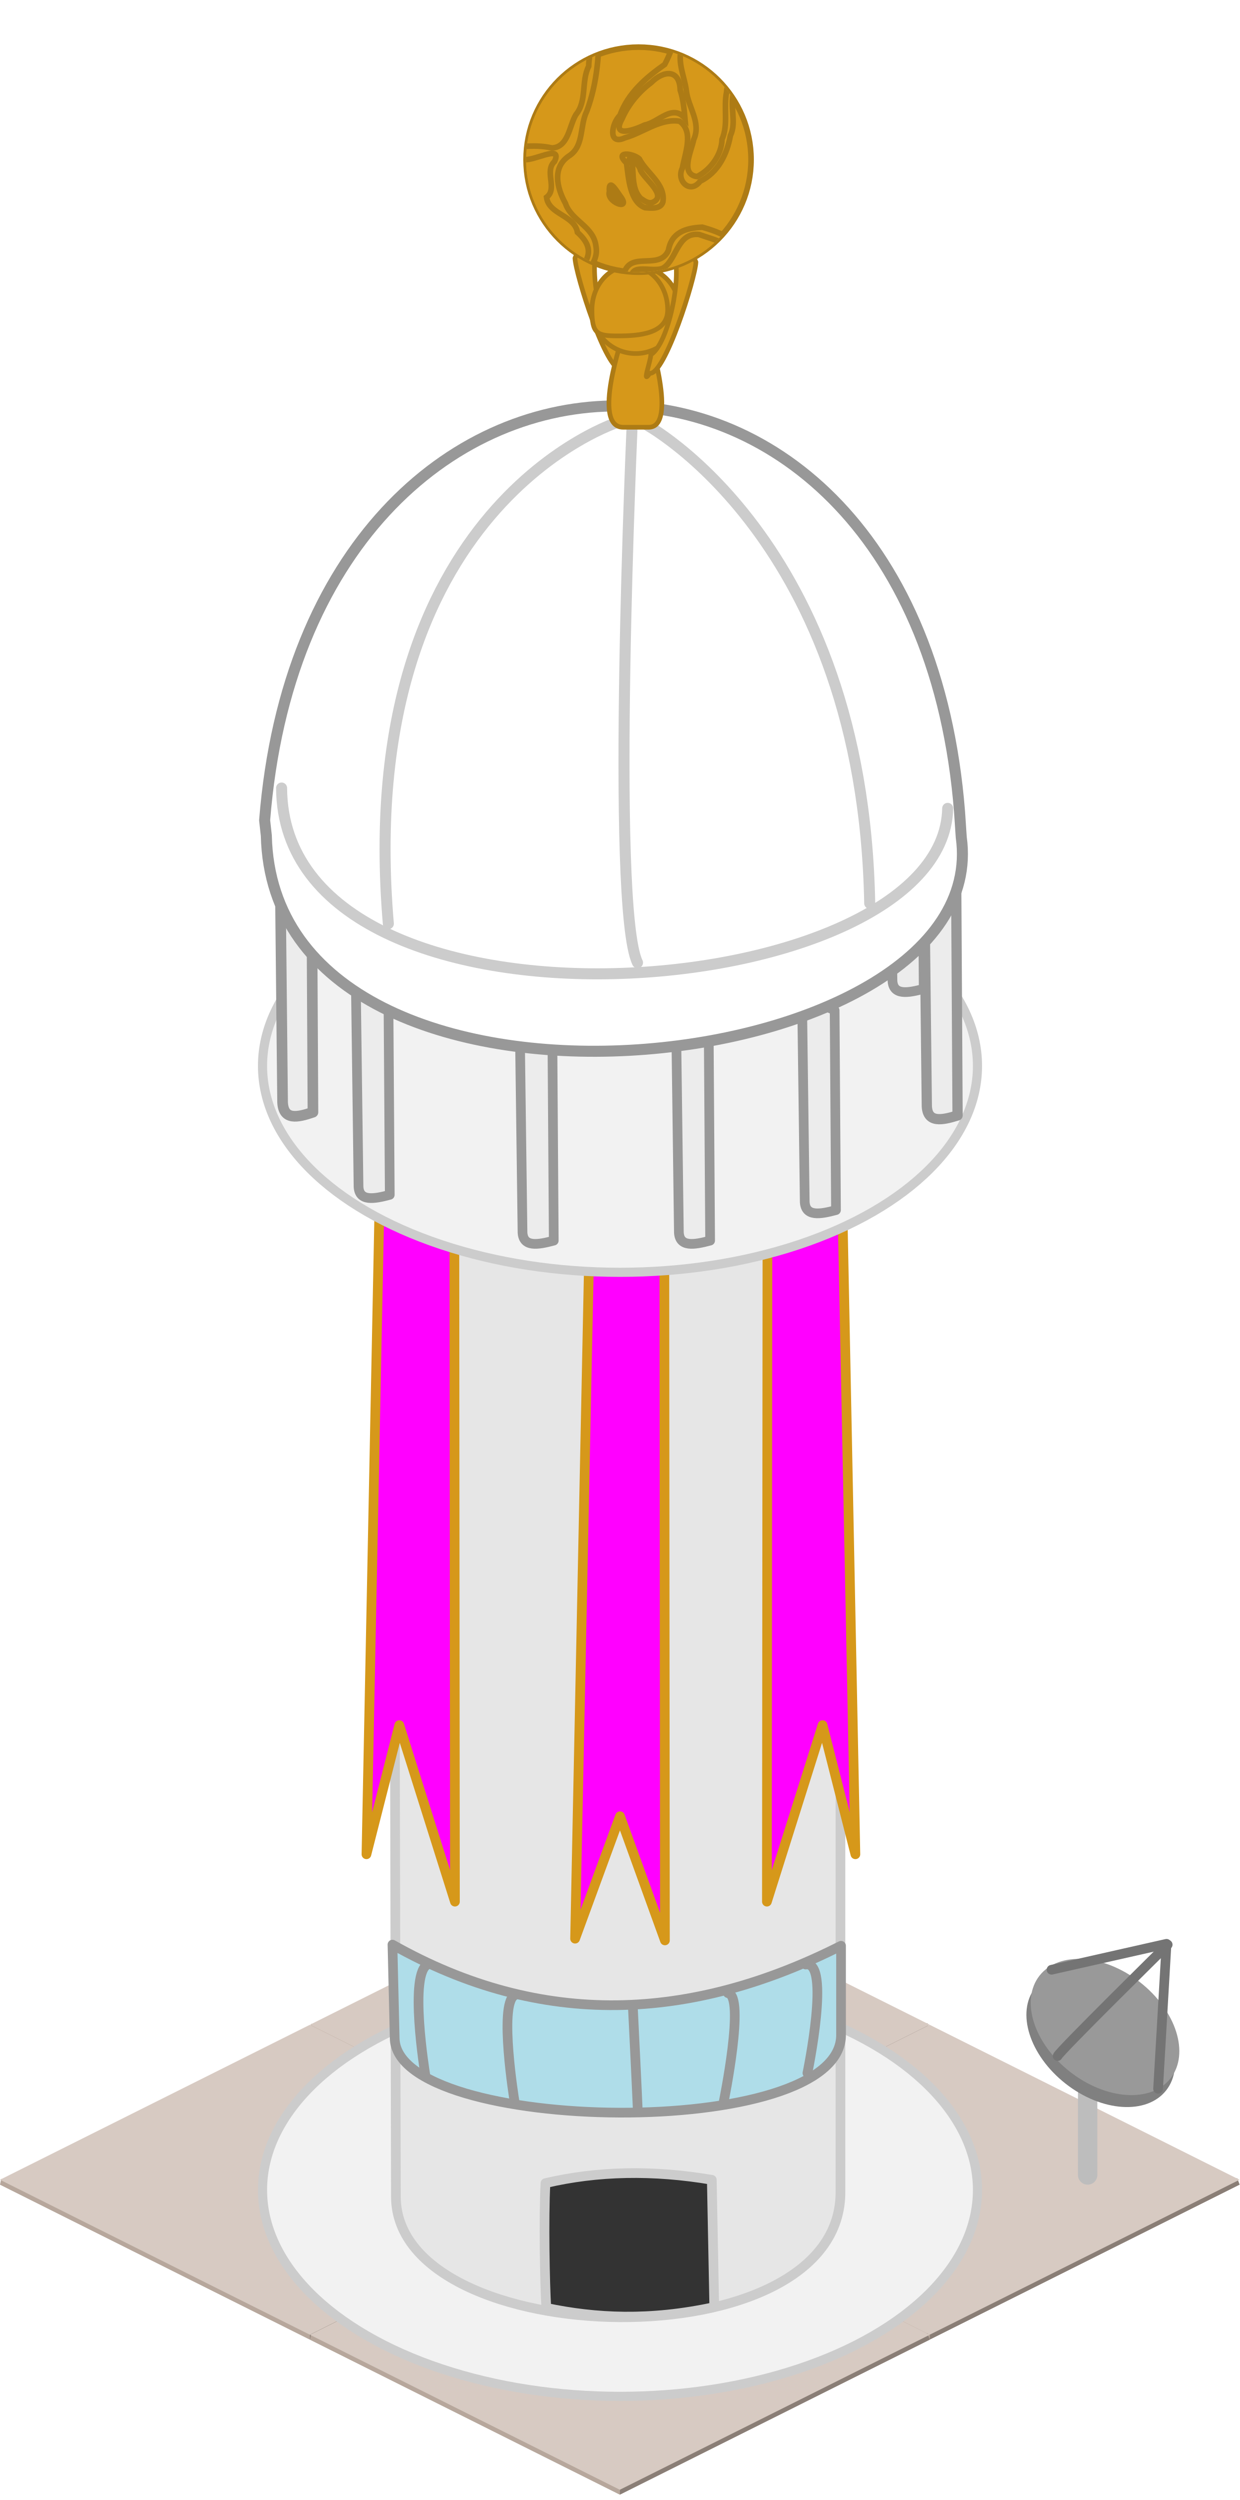<?xml version="1.0" encoding="UTF-8" standalone="no"?>
<!-- Created with Inkscape (http://www.inkscape.org/) -->

<svg
   xmlns:dc="http://purl.org/dc/elements/1.1/"
   xmlns:cc="http://creativecommons.org/ns#"
   xmlns:rdf="http://www.w3.org/1999/02/22-rdf-syntax-ns#"
   xmlns:svg="http://www.w3.org/2000/svg"
   xmlns="http://www.w3.org/2000/svg"
   xmlns:xlink="http://www.w3.org/1999/xlink"
   xmlns:sodipodi="http://sodipodi.sourceforge.net/DTD/sodipodi-0.dtd"
   xmlns:inkscape="http://www.inkscape.org/namespaces/inkscape"
   width="128"
   height="258"
   viewBox="0 0 120 241.875"
   id="svg2"
   version="1.1"
   inkscape:version="0.92.2 (5c3e80d, 2017-08-06)"
   sodipodi:docname="consulate4.svg"
   inkscape:export-filename="F:\Development\Games\My Colony\Web\0.31.0\html5\images\consulate4.png"
   inkscape:export-xdpi="96"
   inkscape:export-ydpi="96">
  <defs
     id="defs4">
    <linearGradient
       id="linearGradient3755">
      <stop
         id="stop3757"
         offset="0"
         style="stop-color:#71bdf0;stop-opacity:1;" />
      <stop
         id="stop3759"
         offset="1"
         style="stop-color:#0099ff;stop-opacity:1;" />
    </linearGradient>
    <clipPath
       id="clipPath3871"
       clipPathUnits="userSpaceOnUse">
      <circle
         r="169.799"
         cy="445.274"
         cx="250.744"
         style="fill:url(#radialGradient3875);fill-opacity:1;stroke:none"
         id="path3873" />
    </clipPath>
    <radialGradient
       r="169.799"
       fy="372.224"
       fx="197.168"
       cy="372.224"
       cx="197.168"
       gradientTransform="matrix(0.327,1.435,-1.349,0.308,634.853,-18.774)"
       gradientUnits="userSpaceOnUse"
       id="radialGradient3875"
       xlink:href="#linearGradient3755"
       inkscape:collect="always" />
  </defs>
  <sodipodi:namedview
     id="base"
     pagecolor="#ffffff"
     bordercolor="#666666"
     borderopacity="1.0"
     inkscape:pageopacity="0.0"
     inkscape:pageshadow="2"
     inkscape:zoom="1.9291922"
     inkscape:cx="-70.605281"
     inkscape:cy="140.75138"
     inkscape:document-units="px"
     inkscape:current-layer="layer1"
     showgrid="false"
     units="px"
     inkscape:window-width="1368"
     inkscape:window-height="1188"
     inkscape:window-x="567"
     inkscape:window-y="180"
     inkscape:window-maximized="0"
     inkscape:snap-bbox="true"
     inkscape:bbox-paths="true"
     inkscape:bbox-nodes="true"
     inkscape:snap-global="false"
     showguides="false">
    <inkscape:grid
       type="xygrid"
       id="grid4136"
       empspacing="16"
       originx="0"
       originy="0"
       spacingx="1"
       spacingy="1" />
  </sodipodi:namedview>
  <g
     inkscape:label="Layer 1"
     inkscape:groupmode="layer"
     id="layer1"
     transform="translate(0,-810.487)">
    <g
       inkscape:label="Layer 1"
       id="g8749"
       transform="matrix(0.937,0,0,0.937,30,35.773)">
      <path
         style="fill:#ac9d93;fill-rule:evenodd;stroke:none;stroke-width:1px;stroke-linecap:butt;stroke-linejoin:miter;stroke-opacity:1"
         d="m 0,1036.362 32,16 32,-16 -32,-16 z"
         id="path8751"
         inkscape:connector-curvature="0" />
      <path
         inkscape:connector-curvature="0"
         id="path8753"
         d="m 0,1036.362 32,16 0.015,-5.305 -31.891,-11.29 z"
         style="fill:#b7a79c;fill-opacity:1;fill-rule:evenodd;stroke:none;stroke-width:1px;stroke-linecap:butt;stroke-linejoin:miter;stroke-opacity:1"
         sodipodi:nodetypes="ccccc" />
      <path
         sodipodi:nodetypes="ccccc"
         style="fill:#8a7e76;fill-opacity:1;fill-rule:evenodd;stroke:none;stroke-width:1px;stroke-linecap:butt;stroke-linejoin:miter;stroke-opacity:1"
         d="m 64.015,1036.362 -32,16 L 32,1047.057 63.76,1035.701 Z"
         id="path8755"
         inkscape:connector-curvature="0" />
      <path
         inkscape:connector-curvature="0"
         id="path8757"
         d="m 0,1035.862 32,16 32,-16 -32,-16 z"
         style="fill:#d7cac2;fill-opacity:1;fill-rule:evenodd;stroke:none;stroke-width:1px;stroke-linecap:butt;stroke-linejoin:miter;stroke-opacity:1" />
    </g>
    <g
       inkscape:label="Layer 1"
       id="g8769"
       transform="matrix(0.937,0,0,0.937,59.986,50.773)">
      <path
         style="fill:#ac9d93;fill-rule:evenodd;stroke:none;stroke-width:1px;stroke-linecap:butt;stroke-linejoin:miter;stroke-opacity:1"
         d="m 0,1036.362 32,16 32,-16 -32,-16 z"
         id="path8771"
         inkscape:connector-curvature="0" />
      <path
         inkscape:connector-curvature="0"
         id="path8773"
         d="m 0,1036.362 32,16 0.015,-5.305 -31.891,-11.29 z"
         style="fill:#b7a79c;fill-opacity:1;fill-rule:evenodd;stroke:none;stroke-width:1px;stroke-linecap:butt;stroke-linejoin:miter;stroke-opacity:1"
         sodipodi:nodetypes="ccccc" />
      <path
         sodipodi:nodetypes="ccccc"
         style="fill:#8a7e76;fill-opacity:1;fill-rule:evenodd;stroke:none;stroke-width:1px;stroke-linecap:butt;stroke-linejoin:miter;stroke-opacity:1"
         d="m 64.015,1036.362 -32,16 L 32,1047.057 63.76,1035.701 Z"
         id="path8775"
         inkscape:connector-curvature="0" />
      <path
         inkscape:connector-curvature="0"
         id="path8777"
         d="m 0,1035.862 32,16 32,-16 -32,-16 z"
         style="fill:#d7cac2;fill-opacity:1;fill-rule:evenodd;stroke:none;stroke-width:1px;stroke-linecap:butt;stroke-linejoin:miter;stroke-opacity:1" />
    </g>
    <g
       inkscape:label="Layer 1"
       id="g8759"
       transform="matrix(0.937,0,0,0.937,0,50.773)">
      <path
         style="fill:#ac9d93;fill-rule:evenodd;stroke:none;stroke-width:1px;stroke-linecap:butt;stroke-linejoin:miter;stroke-opacity:1"
         d="m 0,1036.362 32,16 32,-16 -32,-16 z"
         id="path8761"
         inkscape:connector-curvature="0" />
      <path
         inkscape:connector-curvature="0"
         id="path8763"
         d="m 0,1036.362 32,16 0.015,-5.305 -31.891,-11.29 z"
         style="fill:#b7a79c;fill-opacity:1;fill-rule:evenodd;stroke:none;stroke-width:1px;stroke-linecap:butt;stroke-linejoin:miter;stroke-opacity:1"
         sodipodi:nodetypes="ccccc" />
      <path
         sodipodi:nodetypes="ccccc"
         style="fill:#8a7e76;fill-opacity:1;fill-rule:evenodd;stroke:none;stroke-width:1px;stroke-linecap:butt;stroke-linejoin:miter;stroke-opacity:1"
         d="m 64.015,1036.362 -32,16 L 32,1047.057 63.76,1035.701 Z"
         id="path8765"
         inkscape:connector-curvature="0" />
      <path
         inkscape:connector-curvature="0"
         id="path8767"
         d="m 0,1035.862 32,16 32,-16 -32,-16 z"
         style="fill:#d7cac2;fill-opacity:1;fill-rule:evenodd;stroke:none;stroke-width:1px;stroke-linecap:butt;stroke-linejoin:miter;stroke-opacity:1" />
    </g>
    <g
       transform="matrix(0.937,0,0,0.937,30,65.773)"
       id="layer1-0"
       inkscape:label="Layer 1">
      <path
         inkscape:connector-curvature="0"
         id="path4138-4"
         d="m 0,1036.362 32,16 32,-16 -32,-16 z"
         style="fill:#ac9d93;fill-rule:evenodd;stroke:none;stroke-width:1px;stroke-linecap:butt;stroke-linejoin:miter;stroke-opacity:1" />
      <path
         sodipodi:nodetypes="ccccc"
         style="fill:#b7a79c;fill-opacity:1;fill-rule:evenodd;stroke:none;stroke-width:1px;stroke-linecap:butt;stroke-linejoin:miter;stroke-opacity:1"
         d="m 0,1036.362 32,16 0.015,-5.305 -31.891,-11.29 z"
         id="path4147"
         inkscape:connector-curvature="0" />
      <path
         inkscape:connector-curvature="0"
         id="path4149"
         d="m 64.015,1036.362 -32,16 L 32,1047.057 63.76,1035.701 Z"
         style="fill:#8a7e76;fill-opacity:1;fill-rule:evenodd;stroke:none;stroke-width:1px;stroke-linecap:butt;stroke-linejoin:miter;stroke-opacity:1"
         sodipodi:nodetypes="ccccc" />
      <path
         style="fill:#d7cac2;fill-opacity:1;fill-rule:evenodd;stroke:none;stroke-width:1px;stroke-linecap:butt;stroke-linejoin:miter;stroke-opacity:1"
         d="m 0,1035.862 32,16 32,-16 -32,-16 z"
         id="path4145"
         inkscape:connector-curvature="0" />
    </g>
    <ellipse
       style="opacity:1;fill:#f2f2f2;fill-opacity:1;stroke:#cccccc;stroke-width:0.884;stroke-linecap:round;stroke-linejoin:round;stroke-miterlimit:4;stroke-dasharray:none;stroke-opacity:1"
       id="path8150"
       cx="60"
       cy="1022.362"
       rx="34.595"
       ry="19.97" />
    <path
       style="fill:#e6e6e6;fill-rule:evenodd;stroke:#cccccc;stroke-width:0.937px;stroke-linecap:round;stroke-linejoin:round;stroke-opacity:1"
       d="m 38.099,923.185 0.214,99.853 c 0.068,15.035 43.328,16.219 43.022,-0.642 v -95.294 c -7.305,-1.218 -43.236,-3.917 -43.236,-3.917 z"
       id="path8158"
       inkscape:connector-curvature="0"
       sodipodi:nodetypes="ccccc" />
    <path
       sodipodi:nodetypes="cccccc"
       inkscape:connector-curvature="0"
       id="path5036"
       d="m 74.283,914.096 -0.066,80.373 5.385,-17.079 3.178,12.497 -1.594,-79.483 z"
       style="fill:#ff00ff;fill-opacity:1;stroke:#d6981a;stroke-width:0.938px;stroke-linecap:round;stroke-linejoin:round;stroke-opacity:1" />
    <path
       style="fill:#ff00ff;fill-opacity:1;stroke:#d6981a;stroke-width:0.938px;stroke-linecap:round;stroke-linejoin:round;stroke-opacity:1"
       d="m 43.96,914.096 0.066,80.373 -5.385,-17.079 -3.178,12.497 1.594,-79.483 z"
       id="path6163"
       inkscape:connector-curvature="0"
       sodipodi:nodetypes="cccccc" />
    <path
       sodipodi:nodetypes="cccccc"
       inkscape:connector-curvature="0"
       id="path6165"
       d="m 64.281,917.846 0.066,80.373 -4.347,-12.015 -4.346,11.848 1.724,-83.898 z"
       style="fill:#ff00ff;fill-opacity:1;stroke:#d6981a;stroke-width:0.938px;stroke-linecap:round;stroke-linejoin:round;stroke-opacity:1" />
    <ellipse
       ry="19.97"
       rx="34.595"
       cy="913.612"
       cx="60"
       id="ellipse8152"
       style="opacity:1;fill:#f2f2f2;fill-opacity:1;stroke:#cccccc;stroke-width:0.884;stroke-linecap:round;stroke-linejoin:round;stroke-miterlimit:4;stroke-dasharray:none;stroke-opacity:1" />
    <g
       id="g8726"
       transform="matrix(0.937,0,0,0.937,-50.315,91.142)">
      <path
         sodipodi:nodetypes="cc"
         inkscape:connector-curvature="0"
         id="path15584"
         d="m 166.032,977.941 v 14.346"
         style="fill:none;fill-rule:evenodd;stroke:#bdbdbd;stroke-width:2;stroke-linecap:round;stroke-linejoin:round;stroke-miterlimit:4;stroke-dasharray:none;stroke-opacity:1" />
      <g
         transform="rotate(-8.765,432.973,190.383)"
         id="g15586">
        <ellipse
           transform="rotate(46.828)"
           ry="5.87"
           rx="8.595"
           cy="598.542"
           cx="711.71"
           id="ellipse15578"
           style="opacity:1;fill:#808080;fill-opacity:1;stroke:none;stroke-width:10;stroke-linecap:round;stroke-linejoin:round;stroke-miterlimit:4;stroke-dasharray:none;stroke-opacity:1" />
        <ellipse
           style="opacity:1;fill:#999999;fill-opacity:1;stroke:none;stroke-width:10;stroke-linecap:round;stroke-linejoin:round;stroke-miterlimit:4;stroke-dasharray:none;stroke-opacity:1"
           id="path15576"
           cx="711.299"
           cy="597.296"
           rx="8.595"
           ry="5.87"
           transform="rotate(46.828)" />
        <path
           style="fill:none;fill-rule:evenodd;stroke:#747474;stroke-width:1px;stroke-linecap:round;stroke-linejoin:round;stroke-opacity:1"
           d="m 46.495,920.732 12.147,-0.838 v 0 l -3.142,14.66"
           id="path15580"
           inkscape:connector-curvature="0" />
        <path
           style="fill:none;fill-rule:evenodd;stroke:#747474;stroke-width:1px;stroke-linecap:round;stroke-linejoin:round;stroke-opacity:1"
           d="m 45.762,929.633 c 0.209,-0.419 12.985,-9.634 12.985,-9.634"
           id="path15582"
           inkscape:connector-curvature="0" />
      </g>
    </g>
    <path
       style="fill:#333333;fill-rule:evenodd;stroke:#cccccc;stroke-width:0.937px;stroke-linecap:round;stroke-linejoin:round;stroke-opacity:1"
       d="m 52.869,1033.774 c 4.766,0.998 9.992,1.274 16.255,-0.081 l -0.241,-12.312 c -5.685,-0.962 -11.052,-0.862 -16.094,0.322 -0.186,3.407 -0.063,9.701 0.08,12.071 z"
       id="path8799"
       inkscape:connector-curvature="0"
       sodipodi:nodetypes="ccccc" />
    <path
       inkscape:connector-curvature="0"
       id="path8105"
       d="m 59.53,874.677 0.263,19.986 c 0.071,1.434 1.472,1.206 3.024,0.789 l -0.131,-19.329 z"
       style="fill:#ececec;fill-rule:evenodd;stroke:#989898;stroke-width:0.937px;stroke-linecap:round;stroke-linejoin:round;stroke-opacity:1"
       sodipodi:nodetypes="ccccc" />
    <path
       sodipodi:nodetypes="ccccc"
       style="fill:#ececec;fill-rule:evenodd;stroke:#989898;stroke-width:0.937px;stroke-linecap:round;stroke-linejoin:round;stroke-opacity:1"
       d="m 74.293,878.368 0.263,19.986 c 0.071,1.434 1.472,1.206 3.024,0.789 l -0.131,-19.329 z"
       id="path4681"
       inkscape:connector-curvature="0" />
    <path
       inkscape:connector-curvature="0"
       id="path4683"
       d="m 86.104,885.38 0.263,19.986 c 0.071,1.434 1.472,1.206 3.024,0.789 l -0.131,-19.329 z"
       style="fill:#ececec;fill-rule:evenodd;stroke:#989898;stroke-width:0.937px;stroke-linecap:round;stroke-linejoin:round;stroke-opacity:1"
       sodipodi:nodetypes="ccccc" />
    <path
       sodipodi:nodetypes="ccccc"
       style="fill:#ececec;fill-rule:evenodd;stroke:#989898;stroke-width:0.937px;stroke-linecap:round;stroke-linejoin:round;stroke-opacity:1"
       d="m 42.552,877.261 0.263,19.986 c 0.071,1.434 1.472,1.206 3.024,0.789 l -0.131,-19.329 z"
       id="path4685"
       inkscape:connector-curvature="0" />
    <path
       inkscape:connector-curvature="0"
       id="path4687"
       d="m 30.373,882.797 0.263,19.986 c 0.071,1.434 1.472,1.206 3.024,0.789 l -0.131,-19.329 z"
       style="fill:#ececec;fill-rule:evenodd;stroke:#989898;stroke-width:0.937px;stroke-linecap:round;stroke-linejoin:round;stroke-opacity:1"
       sodipodi:nodetypes="ccccc" />
    <path
       sodipodi:nodetypes="ccccc"
       style="fill:#ececec;fill-rule:evenodd;stroke:#989898;stroke-width:1.029px;stroke-linecap:round;stroke-linejoin:round;stroke-opacity:1"
       d="m 27.091,892.32 0.256,24.795 c 0.069,1.779 1.431,1.496 2.939,0.979 L 30.158,894.114 Z"
       id="path4689"
       inkscape:connector-curvature="0" />
    <path
       inkscape:connector-curvature="0"
       id="path4691"
       d="m 34.433,905.311 0.263,19.986 c 0.071,1.434 1.472,1.206 3.024,0.789 l -0.131,-19.329 z"
       style="fill:#ececec;fill-rule:evenodd;stroke:#989898;stroke-width:0.937px;stroke-linecap:round;stroke-linejoin:round;stroke-opacity:1"
       sodipodi:nodetypes="ccccc" />
    <path
       sodipodi:nodetypes="ccccc"
       style="fill:#ececec;fill-rule:evenodd;stroke:#989898;stroke-width:0.991px;stroke-linecap:round;stroke-linejoin:round;stroke-opacity:1"
       d="m 89.434,894.801 0.259,22.71 c 0.07,1.629 1.448,1.371 2.975,0.897 l -0.129,-21.963 z"
       id="path4693"
       inkscape:connector-curvature="0" />
    <path
       inkscape:connector-curvature="0"
       id="path4695"
       d="m 77.615,906.787 0.263,19.986 c 0.071,1.434 1.472,1.206 3.024,0.789 L 80.771,908.234 Z"
       style="fill:#ececec;fill-rule:evenodd;stroke:#989898;stroke-width:0.937px;stroke-linecap:round;stroke-linejoin:round;stroke-opacity:1"
       sodipodi:nodetypes="ccccc" />
    <path
       sodipodi:nodetypes="ccccc"
       style="fill:#ececec;fill-rule:evenodd;stroke:#989898;stroke-width:0.937px;stroke-linecap:round;stroke-linejoin:round;stroke-opacity:1"
       d="m 65.435,909.74 0.263,19.986 c 0.071,1.434 1.472,1.206 3.024,0.789 l -0.131,-19.329 z"
       id="path4697"
       inkscape:connector-curvature="0" />
    <path
       inkscape:connector-curvature="0"
       id="path4699"
       d="m 50.303,909.74 0.263,19.986 c 0.071,1.434 1.472,1.206 3.024,0.789 l -0.131,-19.329 z"
       style="fill:#ececec;fill-rule:evenodd;stroke:#989898;stroke-width:0.937px;stroke-linecap:round;stroke-linejoin:round;stroke-opacity:1"
       sodipodi:nodetypes="ccccc" />
    <g
       id="g4728"
       transform="matrix(1.138,0,0,1.138,-9.586,-134.259)">
      <g
         transform="matrix(1.917,0,0,1.917,144.634,-1100.579)"
         id="g8186">
        <path
           style="fill:#ffffff;fill-opacity:1;fill-rule:evenodd;stroke:#989898;stroke-width:0.489;stroke-linecap:round;stroke-linejoin:round;stroke-miterlimit:4;stroke-dasharray:none;stroke-opacity:1"
           d="m -59.315,1043.555 0.075,0.677 c 0.322,14.437 32.347,10.94 30.827,0.075 l -0.075,-1.128 c -1.925,-24.295 -28.9,-23.821 -30.827,0.376 z"
           id="path8119"
           inkscape:connector-curvature="0"
           sodipodi:nodetypes="ccccc" />
        <path
           style="fill:none;fill-rule:evenodd;stroke:#cccccc;stroke-width:0.489;stroke-linecap:round;stroke-linejoin:round;stroke-miterlimit:4;stroke-dasharray:none;stroke-opacity:1"
           d="m -58.563,1042.126 c 0.071,11.966 29.38,9.684 29.549,0.902"
           id="path8121"
           inkscape:connector-curvature="0"
           sodipodi:nodetypes="cc" />
        <path
           style="fill:none;fill-rule:evenodd;stroke:#cccccc;stroke-width:0.489;stroke-linecap:round;stroke-linejoin:round;stroke-miterlimit:4;stroke-dasharray:none;stroke-opacity:1"
           d="m -43.601,1025.886 c 0,0 -11.805,3.684 -10.226,22.256"
           id="path8123"
           inkscape:connector-curvature="0" />
        <path
           style="fill:none;fill-rule:evenodd;stroke:#cccccc;stroke-width:0.489;stroke-linecap:round;stroke-linejoin:round;stroke-miterlimit:4;stroke-dasharray:none;stroke-opacity:1"
           d="m -42.473,1025.961 c 0,0 9.699,5.113 10,21.278"
           id="path8125"
           inkscape:connector-curvature="0" />
        <path
           style="fill:none;fill-rule:evenodd;stroke:#cccccc;stroke-width:0.489;stroke-linecap:round;stroke-linejoin:round;stroke-miterlimit:4;stroke-dasharray:none;stroke-opacity:1"
           d="m -42.999,1025.735 c 0,0 -0.977,21.654 0.226,24.135"
           id="path8127"
           inkscape:connector-curvature="0" />
      </g>
      <g
         transform="matrix(0.937,0,0,0.937,-122.409,-119.361)"
         id="g8682">
        <path
           sodipodi:nodetypes="ccccc"
           inkscape:connector-curvature="0"
           id="path8718"
           d="m 195.905,1045.221 c 0.011,0.587 0.857,2.822 0.098,1.675 -1.361,0.178 -4.137,-8.617 -4.192,-10.092 0.214,-0.698 1.446,-0.84 1.948,-0.448 -0.624,1.766 0.498,7.79 2.146,8.865 z"
           style="fill:#d6981a;fill-opacity:1;fill-rule:evenodd;stroke:#ad7b15;stroke-width:0.423;stroke-linecap:butt;stroke-linejoin:miter;stroke-miterlimit:4;stroke-dasharray:none;stroke-opacity:1" />
        <path
           style="opacity:1;fill:#d6981a;fill-opacity:1;stroke:#ad7b15;stroke-width:0.423;stroke-linecap:round;stroke-linejoin:round;stroke-miterlimit:4;stroke-dasharray:none;stroke-opacity:1"
           d="m 196.19,1043.778 h 2.31 c 0,0 2.694,8.373 0,8.373 h -2.31 c -2.916,0 0,-8.373 0,-8.373 z"
           id="rect4194"
           inkscape:connector-curvature="0"
           sodipodi:nodetypes="ccscc" />
        <circle
           style="opacity:1;fill:#d6981a;fill-opacity:1;stroke:#ad7b15;stroke-width:0.423;stroke-linecap:round;stroke-linejoin:round;stroke-miterlimit:4;stroke-dasharray:none;stroke-opacity:1"
           id="path4192"
           cx="197.322"
           cy="1041.493"
           r="3.97" />
        <path
           style="opacity:1;fill:#d6981a;fill-opacity:1;stroke:#ad7b15;stroke-width:0.423;stroke-linecap:round;stroke-linejoin:round;stroke-miterlimit:4;stroke-dasharray:none;stroke-opacity:1"
           d="m 200.224,1041.493 c 0,2.193 -2.616,2.37 -4.513,2.37 -1.898,0 -2.359,-0.178 -2.359,-2.37 -1e-5,-2.193 1.538,-3.97 3.436,-3.97 1.898,0 3.436,1.778 3.436,3.97 z"
           id="circle4197"
           inkscape:connector-curvature="0"
           sodipodi:nodetypes="sssss" />
        <path
           style="fill:#d6981a;fill-opacity:1;fill-rule:evenodd;stroke:#ad7b15;stroke-width:0.423;stroke-linecap:butt;stroke-linejoin:miter;stroke-miterlimit:4;stroke-dasharray:none;stroke-opacity:1"
           d="m 198.695,1045.578 c -0.011,0.587 -0.857,2.822 -0.098,1.675 1.361,0.178 4.137,-8.617 4.192,-10.092 -0.214,-0.698 -1.446,-0.84 -1.948,-0.448 0.624,1.766 -0.498,7.79 -2.146,8.865 z"
           id="path4200"
           inkscape:connector-curvature="0"
           sodipodi:nodetypes="ccccc" />
        <g
           id="g15508"
           transform="matrix(-0.051,0,0,0.051,204.579,955.184)">
          <circle
             r="200.171"
             cy="1425.218"
             cx="137.165"
             style="fill:#d6981a;fill-opacity:1;stroke:#ad7b15;stroke-width:10;stroke-miterlimit:4;stroke-dasharray:none;stroke-opacity:1"
             id="path164062" />
          <g
             style="fill:#d6981a;fill-opacity:1;stroke:#ad7b15;stroke-width:8.483;stroke-miterlimit:4;stroke-dasharray:none;stroke-opacity:1"
             transform="matrix(1.179,0,0,1.179,-158.43,900.296)"
             id="g164064"
             clip-path="url(#clipPath3871)">
            <path
               inkscape:connector-curvature="0"
               id="path164066"
               d="m 182.359,207.556 c 6.654,32.074 13.632,64.68 28.843,93.971 28.251,19.772 55.752,43.493 67.686,76.957 12.312,11.478 18.985,46.108 -7.732,33.743 -27.346,-7.573 -52.834,-29.488 -82.272,-24.981 -22.246,15.837 -7.959,48.806 -4.329,70.709 9.71,19.041 -11.621,39.978 -26.741,19.906 -27.141,-13.131 -40.638,-40.804 -45.747,-69.133 -9.93,-20.457 2.139,-45.221 -5.657,-67.362 C 98.866,298.839 63.013,269.773 49.311,229.885 93.661,222.442 138.01,214.999 182.359,207.556 Z"
               style="fill:#d6981a;fill-opacity:1;stroke:#ad7b15;stroke-width:8.483;stroke-miterlimit:4;stroke-dasharray:none;stroke-opacity:1" />
            <path
               inkscape:connector-curvature="0"
               id="path164068"
               d="m 310.755,236.398 c -1.225,45.905 1.897,92.461 18.178,135.86 10.686,21.58 3.993,51.117 25.258,66.343 27.541,17.223 20.057,48.827 6.925,72.613 -8.897,26.44 -42.454,34.565 -46.016,64.235 -6.146,31.583 30.186,47.635 35.662,75.91 63.267,-42.178 126.535,-84.357 189.802,-126.535 7.133,-74.122 14.266,-148.244 21.399,-222.366 -63.578,-49.932 -127.155,-99.863 -190.733,-149.795 -20.159,27.912 -40.317,55.824 -60.476,83.736 z"
               style="fill:#d6981a;fill-opacity:1;stroke:#ad7b15;stroke-width:8.483;stroke-miterlimit:4;stroke-dasharray:none;stroke-opacity:1" />
            <path
               inkscape:connector-curvature="0"
               id="path164070"
               d="m 95.832,588.091 c 8.165,-24.88 35.732,-34.347 58.615,-40.938 25.639,1.041 46.516,8.123 51.202,34.894 12.681,29.824 54.486,2.495 65.771,31.271 0.762,20.115 -14.498,47.259 -27.414,57.092 -49.391,-27.44 -98.783,-54.879 -148.174,-82.319 z"
               style="fill:#d6981a;fill-opacity:1;stroke:#ad7b15;stroke-width:8.483;stroke-miterlimit:4;stroke-dasharray:none;stroke-opacity:1" />
            <path
               inkscape:connector-curvature="0"
               id="path164072"
               d="m 213.993,509.006 c -4.279,-26.927 24.464,-43.36 35.624,-65.003 9.769,-8.709 38.671,-12.145 19.27,6.387 -3.128,22.951 -4.864,58.6 -27.88,67.307 -9.031,0.664 -23.872,2.66 -27.014,-8.692 z"
               style="fill:#d6981a;fill-opacity:1;stroke:#ad7b15;stroke-width:8.483;stroke-miterlimit:4;stroke-dasharray:none;stroke-opacity:1" />
            <path
               inkscape:connector-curvature="0"
               id="path164074"
               d="m 276.841,502.364 c 5.95,-7.786 19.46,-32.165 17.944,-8.875 4.87,15.448 -31.985,29.44 -17.944,8.875 z"
               style="fill:#d6981a;fill-opacity:1;stroke:#ad7b15;stroke-width:8.483;stroke-miterlimit:4;stroke-dasharray:none;stroke-opacity:1" />
            <path
               inkscape:connector-curvature="0"
               id="path164076"
               d="m 83.173,270.747 c 1.908,28.52 33.28,44.556 34.656,72.378 5.03,23.797 -2.985,48.361 6.931,71.576 0.574,23.064 17.537,46.246 37.721,56.048 26.203,-3.301 8.14,-39.277 5.073,-55.601 -11.928,-25.892 8.326,-48.818 11.073,-73.997 2.956,-22.642 14.376,-43.08 6.554,-66.59 5.819,-18.032 -7.976,-40.723 -12.476,-54.028 -36.597,5.897 -73.195,11.794 -109.792,17.692 6.753,10.841 13.507,21.682 20.26,32.523 z"
               style="fill:#d6981a;fill-opacity:1;stroke:#ad7b15;stroke-width:8.483;stroke-miterlimit:4;stroke-dasharray:none;stroke-opacity:1" />
            <path
               inkscape:connector-curvature="0"
               id="path164078"
               d="m 180.742,382.711 c 19.151,-22.174 39.752,6.318 60.712,10.24 14.978,7.184 50.935,20.411 34.157,-9.328 -9.312,-21.577 -25.148,-40.511 -43.964,-54.652 -18.554,-18.615 -42.994,-20.736 -43.749,11.257 -4.543,13.762 -5.867,28.149 -7.156,42.483 z"
               style="fill:#d6981a;fill-opacity:1;stroke:#ad7b15;stroke-width:8.483;stroke-miterlimit:4;stroke-dasharray:none;stroke-opacity:1" />
            <path
               inkscape:connector-curvature="0"
               id="path164080"
               d="m 97.569,598.642 c 9.13,-27.163 38.174,-31.938 61.847,-40.52 32.222,-3.554 33.841,36.891 53.05,49.961 14.115,9.629 53.533,-9.807 48.144,18.818 -12.128,12.129 -12.902,43.226 -32.288,43.344 -43.584,-23.867 -87.168,-47.735 -130.752,-71.602 z"
               style="fill:#d6981a;fill-opacity:1;stroke:#ad7b15;stroke-width:8.483;stroke-miterlimit:4;stroke-dasharray:none;stroke-opacity:1" />
            <path
               inkscape:connector-curvature="0"
               id="path164082"
               d="m 308.167,224.895 c 3.445,27.336 17.382,51.125 17.834,79.452 11.516,22.653 2.215,52.174 19.287,72.986 10.123,16.692 11.25,49.338 36.289,50.241 28.251,-6.501 58.003,-0.45 86.239,3.924 20.321,8.535 29.912,31.538 52.55,35.669 11.638,5.221 35.779,14.632 34.732,-5.839 7.168,-33.057 15.823,-66.082 22.068,-99.159 -7.026,-38.116 -14.052,-76.233 -21.078,-114.349 -82.64,-7.642 -165.28,-15.284 -247.92,-22.926 z"
               style="fill:#d6981a;fill-opacity:1;stroke:#ad7b15;stroke-width:8.483;stroke-miterlimit:4;stroke-dasharray:none;stroke-opacity:1" />
            <path
               inkscape:connector-curvature="0"
               id="path164084"
               d="m 325.762,664.22 c -8.912,-26.221 35.21,-43.959 5.124,-65.243 -10.58,-18.223 -0.742,-32.428 12.091,-44.031 4.349,-26.106 43.424,-26.823 46.634,-52.924 -17.272,-12.9 3.977,-39.315 -12.054,-54.018 -13.015,-27.711 33.834,1.706 47.887,-3.403 22.488,1.406 45.282,4.507 55.434,26.198 23.696,10.068 51.771,10.916 73.47,25.979 4.691,7.79 -2.354,17.763 -2.827,26.483 -6.119,27.259 -12.239,54.518 -18.358,81.778 -45.319,21.86 -90.637,43.719 -135.956,65.579 -23.815,-2.133 -47.629,-4.265 -71.444,-6.398 z"
               style="fill:#d6981a;fill-opacity:1;stroke:#ad7b15;stroke-width:8.483;stroke-miterlimit:4;stroke-dasharray:none;stroke-opacity:1" />
            <path
               inkscape:connector-curvature="0"
               id="path164086"
               d="m 229.26,509.604 c -22.34,-10.022 12.102,-34.656 18.582,-48.269 1.966,-11.806 27.039,-28.274 12.163,-8.711 -1.594,17.42 0.3,37.644 -12.438,51.016 -5.344,3.472 -11.489,8.551 -18.308,5.964 z"
               style="fill:#d6981a;fill-opacity:1;stroke:#ad7b15;stroke-width:8.483;stroke-miterlimit:4;stroke-dasharray:none;stroke-opacity:1" />
            <path
               inkscape:connector-curvature="0"
               id="path164088"
               d="m 289.237,494.199 c -12.622,6.631 -9.903,21.885 1.307,6.715 2.236,-2.425 -0.867,-4.38 -1.307,-6.715 z"
               style="fill:#d6981a;fill-opacity:1;stroke:#ad7b15;stroke-width:8.483;stroke-miterlimit:4;stroke-dasharray:none;stroke-opacity:1" />
          </g>
        </g>
      </g>
    </g>
    <g
       transform="matrix(0.937,0,0,0.937,0,63.898)"
       id="g4619">
      <path
         sodipodi:nodetypes="ccccc"
         inkscape:connector-curvature="0"
         id="path4607"
         d="m 40.534,997.575 0.229,9.641 c 0.072,9.957 46.427,10.742 46.1,-0.425 v -9.097 c -15.443,7.799 -30.886,8.602 -46.329,-0.119 z"
         style="fill:#afdde9;fill-opacity:1;fill-rule:evenodd;stroke:#989898;stroke-width:1;stroke-linecap:round;stroke-linejoin:round;stroke-miterlimit:4;stroke-dasharray:none;stroke-opacity:1" />
      <path
         style="fill:none;fill-rule:evenodd;stroke:#989898;stroke-width:1px;stroke-linecap:round;stroke-linejoin:round;stroke-opacity:1"
         d="m 43.914,1010.952 c 0,0 -1.738,-10.555 0.31,-11.351"
         id="path4609"
         inkscape:connector-curvature="0"
         sodipodi:nodetypes="cc" />
      <path
         style="fill:none;fill-rule:evenodd;stroke:#989898;stroke-width:1px;stroke-linecap:round;stroke-linejoin:round;stroke-opacity:1"
         d="m 53.129,1013.682 c 0,0 -1.611,-9.829 -0.018,-10.852"
         id="path4611"
         inkscape:connector-curvature="0"
         sodipodi:nodetypes="cc" />
      <path
         style="fill:none;fill-rule:evenodd;stroke:#989898;stroke-width:1px;stroke-linecap:round;stroke-linejoin:round;stroke-opacity:1"
         d="m 65.87,1014.819 c 0,-0.569 -0.503,-10.694 -0.503,-10.694"
         id="path4613"
         inkscape:connector-curvature="0"
         sodipodi:nodetypes="cc" />
      <path
         style="fill:none;fill-rule:evenodd;stroke:#989898;stroke-width:1px;stroke-linecap:round;stroke-linejoin:round;stroke-opacity:1"
         d="m 74.744,1013.796 c 0,0 2.254,-10.984 0.434,-11.211"
         id="path4615"
         inkscape:connector-curvature="0"
         sodipodi:nodetypes="cc" />
      <path
         style="fill:none;fill-rule:evenodd;stroke:#989898;stroke-width:1px;stroke-linecap:round;stroke-linejoin:round;stroke-opacity:1"
         d="m 83.39,1010.838 c 0,0 2.435,-11.662 -0.181,-11.207"
         id="path4617"
         inkscape:connector-curvature="0"
         sodipodi:nodetypes="cc" />
    </g>
  </g>
</svg>
